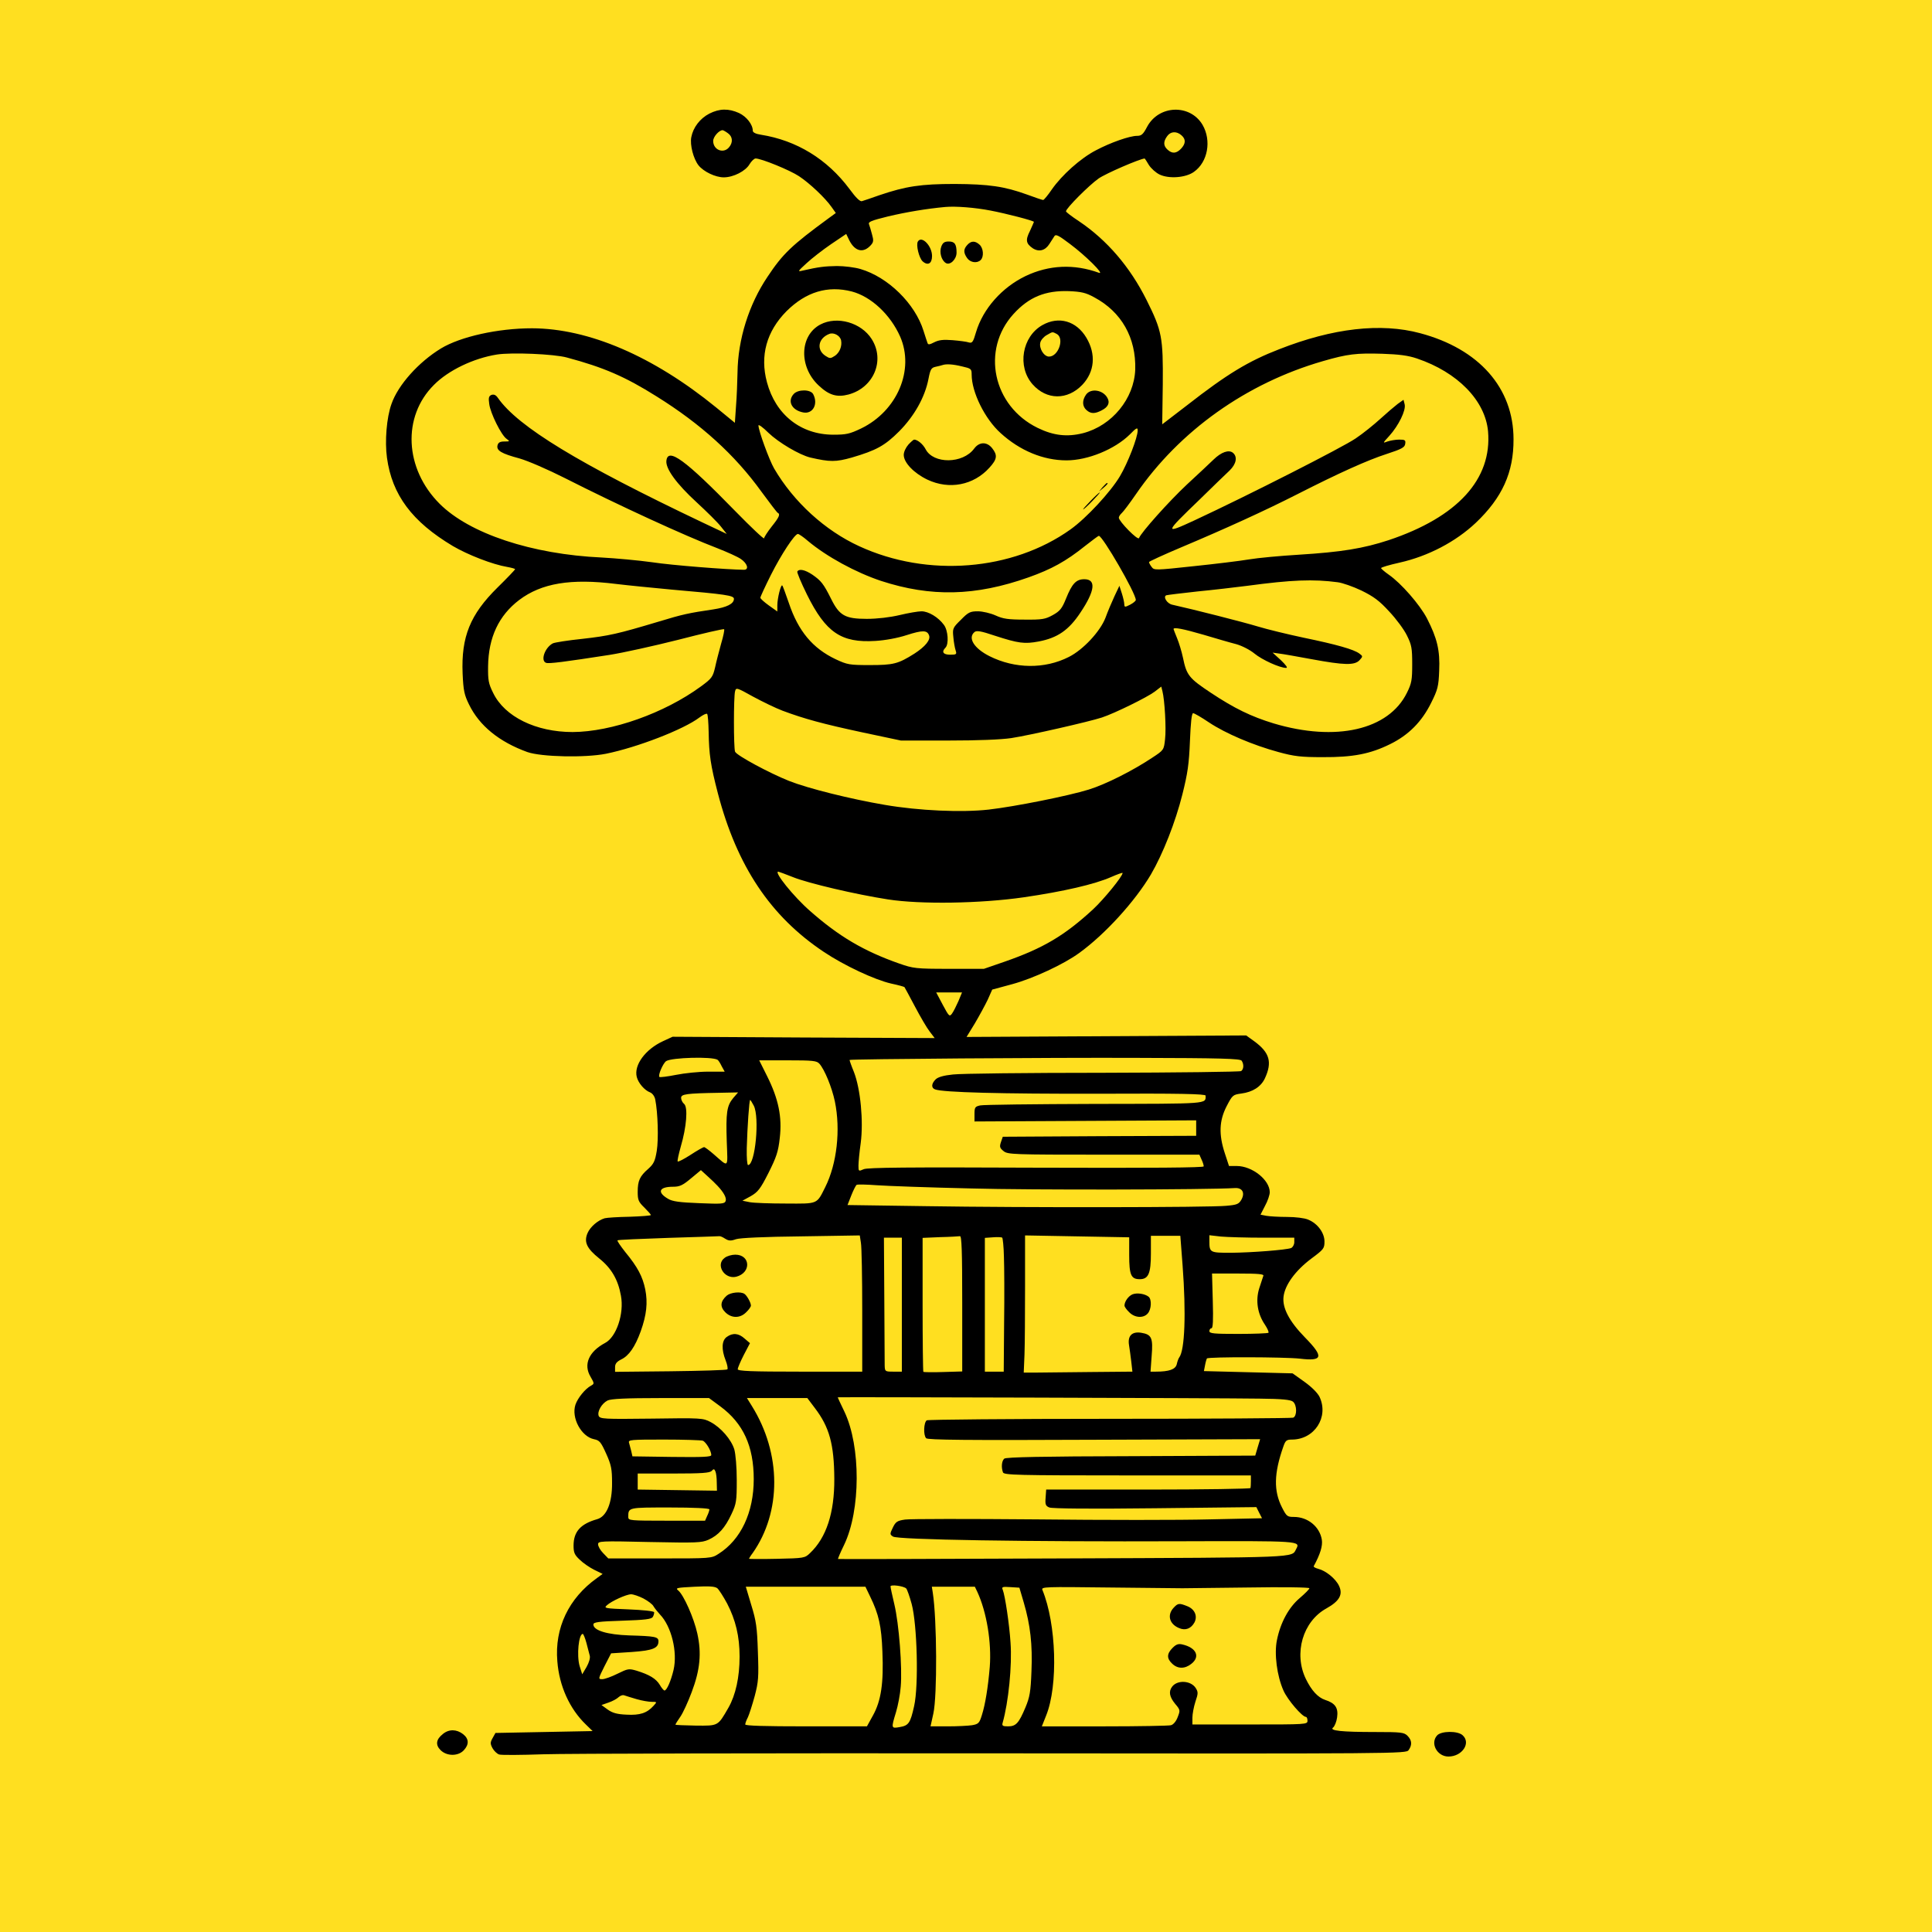 <svg height="1024pt" preserveAspectRatio="xMidYMid meet" viewBox="0 0 1024 1024" fill="#000000" width="1024pt"
  xmlns="http://www.w3.org/2000/svg">
  <rect width="1024" height="1024" fill="#ffdf20"/>
  <g transform="matrix(.1 0 0 -.1 0 1024)">
    <path d="m3760 9638c-50-26-86-73-96-125-8-41 11-114 38-149 27-34 90-64 134-64 51 0 116 33 137 70 10 16 24 30 32 30 30 0 182-62 230-94 56-37 139-115 173-164l22-31-37-27c-198-145-244-189-325-311-99-147-157-332-159-508-1-49-4-130-8-178l-6-88-100 82c-334 272-675 418-975 419-180 0-379-44-483-107-118-72-227-193-262-294-26-72-36-198-24-285 27-197 133-339 349-468 80-47 211-98 289-111 22-4 41-9 41-12s-42-47-93-97c-145-143-193-261-185-456 4-91 9-113 34-164 55-113 160-198 309-252 74-26 307-31 417-9 167 34 412 129 495 192 19 14 37 23 41 19s7-47 8-94c2-121 10-177 49-327 101-386 279-652 561-840 109-73 270-148 357-168 38-8 70-17 71-19 2-2 26-48 55-102 29-55 64-115 79-134l26-34-694 3-695 4-50-23c-94-43-156-127-140-190 8-32 41-71 71-82 12-5 24-21 27-38 14-70 18-211 8-272-9-54-16-69-45-95-45-39-56-63-56-122 0-43 4-53 35-83 19-19 35-37 35-40s-51-7-112-9c-62-1-122-5-133-8-37-11-77-46-91-79-20-47-4-81 62-134 64-51 100-112 115-197 18-95-24-220-84-251-86-46-116-114-77-179 20-35 21-37 3-47-32-17-71-66-83-101-23-70 31-169 98-183 30-6 37-15 65-77 27-60 31-82 31-155 1-106-29-178-79-192-88-25-125-66-125-140 0-37 5-49 33-75 17-17 52-41 76-53l45-22-30-22c-150-107-225-265-210-441 10-131 65-252 151-335l36-35-258-5-257-5-15-27c-13-23-13-30-1-53 8-15 24-30 35-34s117-3 235 1 1195 6 2393 5c2146-2 2179-2 2193 17 19 27 18 52-6 76-18 18-33 20-169 20-180 0-248 7-225 24 8 7 18 31 21 54 7 50-10 75-63 92-39 13-73 50-103 112-65 135-16 304 109 373 70 39 89 74 67 120-18 38-70 80-110 90-15 4-26 10-24 14 35 64 48 108 43 140-11 69-74 121-148 121-35 0-39 3-63 50-45 88-43 181 7 323 11 32 17 37 45 37 120 0 197 119 147 226-10 21-42 53-80 80l-63 45-235 6-235 6 6 31c3 17 8 33 10 36 8 9 410 8 492-1 123-15 129 9 27 113-83 85-120 156-113 215 7 62 62 138 147 202 66 49 70 54 70 91 0 46-37 96-87 116-18 8-67 14-111 14s-93 3-110 6l-31 6 24 47c14 25 25 58 25 72 0 65-93 139-175 139h-41l-22 67c-33 100-30 173 9 249 31 60 34 62 78 68 61 8 104 36 125 80 40 86 26 137-56 197l-43 31-741-4-741-4 44 72c23 39 54 96 68 125l24 54 107 29c110 30 272 105 354 165 137 99 296 274 380 416 64 110 130 277 167 425 28 112 35 160 40 283 4 98 9 147 17 147 6 0 44-22 84-49 87-58 232-120 368-157 84-23 120-27 234-27 161-1 253 17 358 69 98 48 168 119 217 218 35 70 40 88 43 171 5 108-11 173-65 278-39 74-137 186-202 231-23 16-41 32-41 35 0 4 44 17 98 29 152 34 298 111 404 211 140 133 201 267 200 443 0 272-183 479-495 562-208 56-462 27-747-85-163-63-277-132-487-296l-133-102 3 212c2 249-4 283-86 447-88 176-210 318-359 418-38 25-68 48-68 52 0 16 123 139 173 174 39 27 215 103 244 106 1 0 11-15 22-34 12-19 38-42 57-51 50-24 139-17 182 14 74 52 94 166 46 249-66 112-232 106-294-10-21-40-30-48-53-48-39 0-140-35-219-77-81-42-180-131-233-207-21-31-42-56-46-56s-43 13-86 29c-119 43-201 55-383 56-178 0-259-12-400-60-41-15-82-28-91-31-10-4-32 17-67 65-118 158-280 257-469 287-27 4-43 12-43 21 0 33-33 75-73 94-56 25-103 24-157-3zm98-104c26-18 28-50 5-76-30-34-83-12-83 35 0 22 31 57 50 57 3 0 16-7 28-16zm2404-11c24-21 23-44-2-71-25-26-47-28-72-5-22 20-23 42-2 71 18 26 50 28 76 5zm-1012-399c84-16 230-54 230-60 0-2-10-23-21-48-25-49-21-67 15-92 33-21 66-12 88 23 10 15 22 34 27 42 7 11 24 2 82-42 82-61 186-164 154-153-132 48-265 42-389-17-125-60-226-173-263-298-15-52-20-59-38-54-11 4-50 9-86 12-50 4-73 1-97-11-25-13-33-14-36-4-3 7-12 36-21 64-45 145-188 285-334 328-30 9-86 16-125 16-65-1-98-5-181-24-29-7-28-5 20 39 28 26 86 71 130 101l80 54 17-35c30-58 74-68 113-25 15 16 16 26 7 57-5 21-13 45-16 54-6 13 12 20 101 42 97 23 205 41 303 50 55 5 158-3 240-19zm-735-429c102-27 204-122 256-239 77-176-15-394-207-487-61-29-78-33-149-33-171 1-304 106-350 278-38 141-2 270 104 377 103 102 218 137 346 104zm1285-31c144-77 222-214 217-383-6-154-123-297-277-337-84-21-156-13-240 28-238 116-301 414-128 604 82 90 169 125 293 121 66-3 90-8 135-33zm-2795-319c194-52 308-101 475-206 236-147 415-310 555-504 44-60 83-111 87-113 15-7 8-23-32-73-22-28-40-56-40-62 0-7-69 58-153 144-266 273-357 339-365 267-5-42 54-123 161-221 53-49 111-106 128-128l31-39-129 61c-656 312-977 507-1084 660-11 16-21 20-34 16-14-6-17-15-12-48 6-49 64-166 92-185 18-13 18-14-12-14-22 0-32-5-36-20-7-28 20-44 117-70 45-13 149-58 240-104 284-144 636-306 809-372 51-20 107-45 124-57 35-24 44-57 16-57-88 1-383 24-487 40-72 10-192 21-266 25-372 17-702 127-860 285-186 186-199 462-30 630 76 77 209 141 334 161 77 12 302 3 371-16zm4505-5c216-73 362-223 377-386 22-254-162-455-527-577-134-44-250-63-475-77-99-6-218-17-265-25s-179-24-294-36c-204-22-209-22-222-4-8 10-14 22-14 26 0 3 78 39 173 79 235 99 445 195 612 280 224 114 373 181 475 214 80 26 96 35 98 54 3 19-1 22-32 22-19 0-47-5-62-10-26-10-26-9 9 29 50 55 90 137 82 168l-6 24-31-22c-17-13-58-48-92-79s-92-78-131-104c-67-46-568-301-854-434-162-75-160-70 27 110 69 68 141 137 159 154 36 35 43 73 18 94-22 18-62 4-103-36-20-19-83-79-141-132-94-88-242-253-254-284-6-14-106 88-107 108 0 6 7 17 16 25 8 7 42 52 75 100 230 335 585 588 991 705 131 38 177 43 314 39 89-3 137-9 184-25zm-2411-42c48-11 51-13 51-43 0-94 70-235 153-310 103-94 227-145 350-145 113 0 256 59 335 137 35 36 42 39 42 22 0-38-52-172-94-243-50-84-178-222-262-282-308-220-758-256-1120-89-181 83-347 234-451 412-26 45-83 201-83 228 0 7 24-10 53-39 53-51 164-117 222-131 104-24 135-24 220 0 129 38 174 62 251 139 80 81 136 180 155 277 10 52 15 60 38 65 14 3 31 7 36 9 20 7 55 5 104-7zm-817-925c99-83 253-167 388-212 264-86 500-81 782 19 121 43 198 85 300 167 37 29 69 53 72 53 20 0 196-304 196-340 0-5-13-16-30-25-28-14-30-14-31 2 0 10-6 36-13 58l-13 40-26-55c-14-30-36-82-48-115-28-72-118-169-194-207-128-65-286-63-420 4-82 41-117 97-80 128 11 9 33 6 107-19 126-41 158-45 233-31 100 19 160 60 222 154 77 115 84 176 20 176-43 0-65-23-97-103-21-52-32-66-70-87-40-22-56-25-150-24-86 0-114 4-153 22-27 12-69 22-94 22-41 0-51-5-90-45-43-42-45-46-40-92 2-26 8-58 12-70 7-21 4-23-29-23-37 0-47 15-25 37 19 19 14 92-8 121-30 41-82 72-119 72-18 0-70-9-116-20-51-12-118-20-174-20-114 0-145 17-189 106-40 80-53 96-99 128-39 26-70 33-80 17-3-4 20-59 51-122 100-202 182-257 362-246 52 3 118 15 167 31 84 27 108 26 118-1 10-24-20-60-77-97-87-55-112-61-237-61-108 0-119 2-181 31-122 58-198 149-248 298-17 49-32 91-35 93-7 7-26-68-26-105v-33l-45 32c-25 18-45 36-45 41s25 59 56 121c55 109 126 217 143 217 5 0 29-16 53-37zm2808-219c25-3 82-23 126-44 65-32 95-54 147-111 37-39 79-96 94-127 25-50 28-68 28-152s-3-102-28-152c-97-197-376-261-707-162-118 36-207 79-332 162-116 77-129 93-148 186-7 33-21 79-31 103-10 25-19 47-19 49 0 11 51 1 158-30 64-19 142-42 174-50 32-9 74-31 97-50 40-33 134-76 168-76 10 0-1 15-28 41l-44 40 35-5c19-2 97-16 173-30 173-32 227-33 253-5 18 20 18 21-1 35-29 22-121 48-295 84-85 18-196 45-245 60-72 22-339 90-452 115-28 6-50 43-31 50 7 2 81 11 163 20 83 8 202 22 265 30 238 32 351 36 480 19zm-3825-9c66-8 199-21 295-30 287-25 330-31 330-49 0-26-37-45-110-56-129-19-162-26-290-65-217-65-262-75-403-91-77-8-147-19-157-24-43-23-66-92-36-103 14-6 98 5 337 42 70 11 233 47 364 80 131 34 240 59 243 56 3-2-4-37-16-77-11-40-26-97-32-126-12-50-17-58-76-101-193-141-472-240-679-241-194 0-360 81-421 207-25 50-28 68-27 142 2 153 57 269 165 351 118 89 273 115 513 85zm883-672c115-43 214-70 424-115l203-43h250c158 0 281 5 335 13 98 15 413 87 480 109s240 107 280 137l35 27 6-24c12-46 21-199 14-255-6-57-7-58-68-98-102-68-246-141-337-169-106-33-390-90-530-106-143-16-369-6-550 25-182 31-407 87-508 127-105 42-278 135-286 155s-8 292 0 320c5 21 9 20 95-28 50-27 120-61 157-75zm55-882c82-33 335-92 503-118 173-27 490-22 719 11 213 31 376 69 463 107 34 15 62 25 62 22 0-18-99-139-157-193-151-139-264-206-468-277l-110-38h-185c-177 0-189 2-264 28-188 66-320 144-473 279-87 76-193 208-168 208 2 0 38-13 78-29zm877-657c-11-25-26-55-34-66-13-18-16-16-49 46l-35 66h69 68zm-1277-311c4-2 14-17 22-34l16-29h-88c-49 0-125-8-170-17s-85-14-88-11c-9 8 20 74 36 84 30 19 242 25 272 7zm2778-5c13-19 11-46-3-55-7-4-337-8-733-9-396 0-753-4-794-9-50-5-80-14-92-26-23-23-24-45-3-53 42-16 348-24 866-23 428 2 568-1 568-10 0-45 24-43-589-44-317-1-589-4-606-8-27-6-30-10-30-46v-39l588 3 587 3v-41-41l-512-2-513-3-10-29c-8-24-6-31 14-47 22-18 47-19 531-19h507l11-25c7-14 12-31 12-37 0-7-265-9-887-7-686 3-894 1-915-8-27-12-28-12-28 19 0 17 5 71 12 120 15 115-1 286-36 376-14 34-24 63-23 64 6 5 1067 13 1526 11 443-1 545-4 552-15zm-2238-16c27-30 66-124 82-200 31-150 11-330-51-454-46-92-37-88-208-87-83 0-169 3-191 7l-40 8 44 24c38 22 51 38 94 123 42 84 52 112 60 186 13 111-7 207-67 327l-42 84h151c133 0 154-2 168-18zm-457-182c-34-41-39-78-34-231 5-144 13-138-70-66-23 20-46 37-50 37-5 0-37-18-72-41-34-22-65-38-68-35s5 38 16 78c31 105 39 209 18 227-9 7-16 22-16 32 0 20 27 24 203 27l99 2zm109-40c32-61 8-315-30-315-5 0-8 37-7 90 3 109 13 255 18 255 2 0 10-13 19-30zm-192-425c34-36 49-65 43-81-6-15-22-16-141-11-103 4-141 9-164 23-60 35-48 64 26 64 35 0 51 7 95 44l53 44 35-32c19-17 43-40 53-51zm1342-14c317-9 1257-7 1399 2 40 3 56-24 36-61-14-24-23-28-80-33-90-9-1079-10-1588-2l-420 6 20 51c11 28 24 53 28 56 5 3 53 2 107-2s278-12 498-17zm-1302-266c19-12 30-13 58-3 21 7 152 13 345 15l311 5 6-39c4-21 7-183 7-360v-323h-330c-257 0-330 3-330 13 0 6 14 40 32 75l33 63-28 24c-32 29-63 32-95 9-27-19-29-66-6-124 9-23 13-44 9-48-3-4-139-8-301-10l-294-3v25c0 18 9 29 33 41 40 19 73 66 103 149 31 87 38 151 24 222-14 68-40 118-106 198-25 32-44 59-41 62 2 3 123 8 268 13 145 4 268 9 272 9 4 1 18-5 30-13zm1257-344v-360l-101-3c-55-2-103-1-105 1s-4 163-4 357v353l93 4c50 1 98 4 105 5 9 2 12-75 12-357zm221 249c2-52 3-211 1-352l-2-258h-50-50v354 355l43 3c23 2 45 1 49-2 3-3 8-48 9-100zm664 8c0-106 10-128 56-128s59 30 59 137v93h78 78l12-157c19-254 12-449-18-488-4-5-10-22-13-36-7-27-40-39-111-39h-28l6 83c8 96 0 114-55 123-49 8-73-16-65-65 3-20 9-60 12-88l6-53-221-2c-121-1-251-3-288-3h-67l4 95c2 52 3 216 3 364v268l276-5 276-5zm711 92h164v-24c0-13-8-27-17-31-28-10-208-24-319-25-111 0-114 1-114 62v31l61-7c34-3 136-6 225-6zm-1916-355v-355h-45c-44 0-45 1-46 33 0 17-1 177-2 354l-2 323h48 47zm1916 153c-2-7-12-37-22-67-20-65-9-135 31-193 13-20 21-38 18-42-4-3-75-6-160-6-129 0-153 2-153 15 0 8 5 15 11 15 8 0 10 42 7 145l-4 145h139c107 0 137-3 133-12zm-20-651c119-1 165-6 177-16 22-18 22-77 1-85-9-3-446-6-972-6s-963-4-970-8c-16-11-19-79-3-95 9-9 211-11 891-8l879 3-13-43-13-44-658-3c-466-1-662-5-672-13-14-12-17-46-7-73 6-14 73-16 660-16h654v-30c0-16-1-33-2-37-2-4-246-8-543-8h-540l-3-43c-3-36 0-44 20-52 15-6 220-8 560-4l537 6 15-30 15-29-277-6c-152-4-567-4-922 0-355 3-667 3-693-1-42-6-50-12-65-43-16-33-16-36 1-47 22-17 708-28 1526-25 636 2 634 2 611-41-25-47 31-45-1234-50-655-3-1192-4-1194-3s12 34 32 75c88 183 89 521 2 705-20 41-36 76-36 77 0 2 2053-4 2236-7zm-2857-42c120-89 176-210 176-385 0-176-68-321-187-396-37-24-40-24-311-24h-273l-27 28c-15 15-27 36-27 47 0 17 12 18 273 12 250-5 275-4 312 12 53 24 88 63 122 136 26 55 28 70 28 180 0 69-6 138-13 163-16 52-71 116-126 145-40 21-49 22-313 18-253-3-273-2-280 15-8 23 16 65 47 81 18 9 96 13 281 13h257zm500-8c77-101 102-192 103-375 1-180-42-312-129-394-27-26-31-27-176-30-81-2-147-1-147 0 0 2 8 16 19 30 154 219 153 528-4 780l-26 42h160 160zm-594-173c17-7 45-54 45-76 0-10-43-12-209-10l-209 3-6 27c-4 15-9 35-12 45-5 16 8 17 185 17 104 0 197-3 206-6zm74-222 1-43-210 3-210 3v43 42h190c149 0 192 3 202 14 11 12 14 11 20-3 4-9 7-35 7-59zm-39-142c0-5-5-21-12-35l-11-25h-204c-193 0-203 1-203 19 0 52-3 51 221 51 126 0 209-4 209-10zm94-499c45-87 66-174 66-281 0-110-21-204-59-271-57-99-53-96-174-95-59 1-107 3-107 5 0 3 12 22 26 42s41 79 60 130c45 119 53 207 30 311-18 82-72 204-101 228-17 14-8 15 86 20 78 4 108 2 121-8 9-8 32-44 52-81zm949 80c5-5 18-42 29-82 29-107 38-432 13-542-20-90-29-103-77-111-45-8-45-6-19 79 10 33 22 94 25 135 9 99-9 334-34 438-11 46-20 88-20 94 0 11 69 2 83-11zm-191-43c46-94 60-157 65-293 7-165-7-260-50-337l-32-58h-322c-219 0-323 3-323 10 0 6 6 23 14 38 7 15 23 65 36 112 20 76 22 101 17 235-4 129-9 164-35 248l-29 97h317 317zm568 25c50-108 76-269 66-398-9-107-24-200-42-256-13-42-18-47-52-53-20-3-78-6-128-6h-92l15 68c21 95 19 498-3 640l-5 32h114 114zm246-56c35-119 47-224 41-365-4-108-9-137-32-192-35-83-50-100-92-100-28 0-33 3-29 18 31 108 51 305 42 426-6 96-29 249-41 279-7 16-3 18 40 15l48-3zm844 75c14 0 170 2 348 4 179 3 322 1 322-4s-23-28-51-52c-58-49-102-129-121-223-15-72 0-190 35-268 22-49 99-139 119-139 4 0 8-9 8-20 0-20-7-20-305-20h-305v36c0 19 7 57 16 85 15 44 15 51 1 73-26 39-96 43-124 7-20-26-15-54 15-91 28-33 28-35 14-71-8-22-23-40-36-43-11-3-170-6-352-6h-332l23 58c64 159 54 485-20 665-7 17 11 17 356 13 200-2 375-4 389-4zm-2860-54c24-13 49-31 54-42 6-10 21-29 34-43 61-63 94-199 72-294-14-59-36-109-48-109-4 0-16 14-25 30-20 33-55 54-123 75-41 12-46 11-101-16-32-16-68-29-81-29-22 0-22 1 12 69l35 68 108 7c113 8 143 20 143 57 0 24-19 27-155 31-116 4-190 26-190 58 0 12 26 16 153 20 121 4 155 8 162 20 5 8 8 20 7 25-2 6-61 12-136 15-126 5-132 6-114 22 24 22 103 58 128 58 12 0 41-10 65-22zm-302-235c7-27 15-57 18-69s-4-36-17-59l-23-39-14 44c-16 56-5 170 17 170 3 0 12-21 19-47zm267-299c28-8 63-14 79-14 29 0 29 0 10-21-35-39-73-51-143-47-50 2-75 9-100 27l-33 24 37 13c21 7 45 20 54 29 9 8 22 13 31 9 8-3 38-12 65-20z"/>
    <path d="m4865 8960c-11-18 6-87 25-105 28-25 50-12 50 28 0 54-55 110-75 77z"/>
    <path d="m4989 8933c-11-30 0-72 24-87 22-14 57 19 57 55 0 45-10 59-41 59-23 0-32-6-40-27z"/>
    <path d="m5127 8942c-21-23-21-41-1-70 17-24 53-29 72-10 18 18 14 63-6 81-24 22-45 21-65-1z"/>
    <path d="m4348 8520c-110-58-115-224-9-323 55-52 97-64 158-48 134 36 195 181 123 294-55 87-183 124-272 77zm110-84c6-31-8-65-33-82-23-15-27-15-50 0-49 32-39 93 20 116 24 10 58-9 63-34z"/>
    <path d="m4207 8152c-35-38-11-86 50-98 51-10 81 44 53 97-14 26-80 26-103 1z"/>
    <path d="m5525 8517c-108-61-135-220-52-314 74-84 185-85 264-2 65 69 73 162 21 249-53 89-146 116-233 67zm76-47c42-23 9-120-41-120-27 0-54 44-46 75 3 13 19 31 34 39 33 19 29 18 53 6z"/>
    <path d="m5756 8148c-21-30-20-61 2-81 23-21 45-21 81-2 34 17 45 40 31 65-23 44-89 54-114 18z"/>
    <path d="m4815 7884c-14-16-25-39-25-55 0-41 54-97 125-131 116-55 245-30 329 63 41 45 44 66 15 103-28 36-69 35-96-2-60-81-216-82-257-3-14 27-43 51-61 51-3 0-17-12-30-26z"/>
    <path d="m5844 7658-19-23 23 19c21 18 27 26 19 26-2 0-12-10-23-22z"/>
    <path d="m5780 7585c-24-25-42-45-39-45s25 20 49 45 42 45 39 45-25-20-49-45z"/>
    <path d="m3842 3574c-52-36-3-116 60-101 81 21 76 117-5 117-18 0-43-7-55-16z"/>
    <path d="m3852 3373c-34-30-37-59-8-88 33-33 79-33 111 0 14 13 25 29 25 35 0 16-21 53-34 62-20 14-74 8-94-9z"/>
    <path d="m6003 3380c-22-9-43-38-43-60 0-6 11-22 25-35 29-30 75-33 98-7 20 22 22 75 5 89-20 16-61 22-85 13z"/>
    <path d="m6220 1718c-35-38-22-86 29-107 34-15 64-3 82 30 17 33 2 69-36 85-45 18-51 18-75-8z"/>
    <path d="m6215 1506c-31-31-32-56-2-84 29-28 67-28 101-1 49 38 27 86-47 103-21 5-33 1-52-18z"/>
    <path d="m2348 1050c-37-29-41-58-13-86 33-33 93-33 123-1 29 31 28 61-4 86-34 26-74 27-106 1z"/>
    <path d="m7617 1042c-38-42 0-112 60-112 73 0 121 72 75 113-26 24-113 23-135-1z"/>
  </g>
</svg>